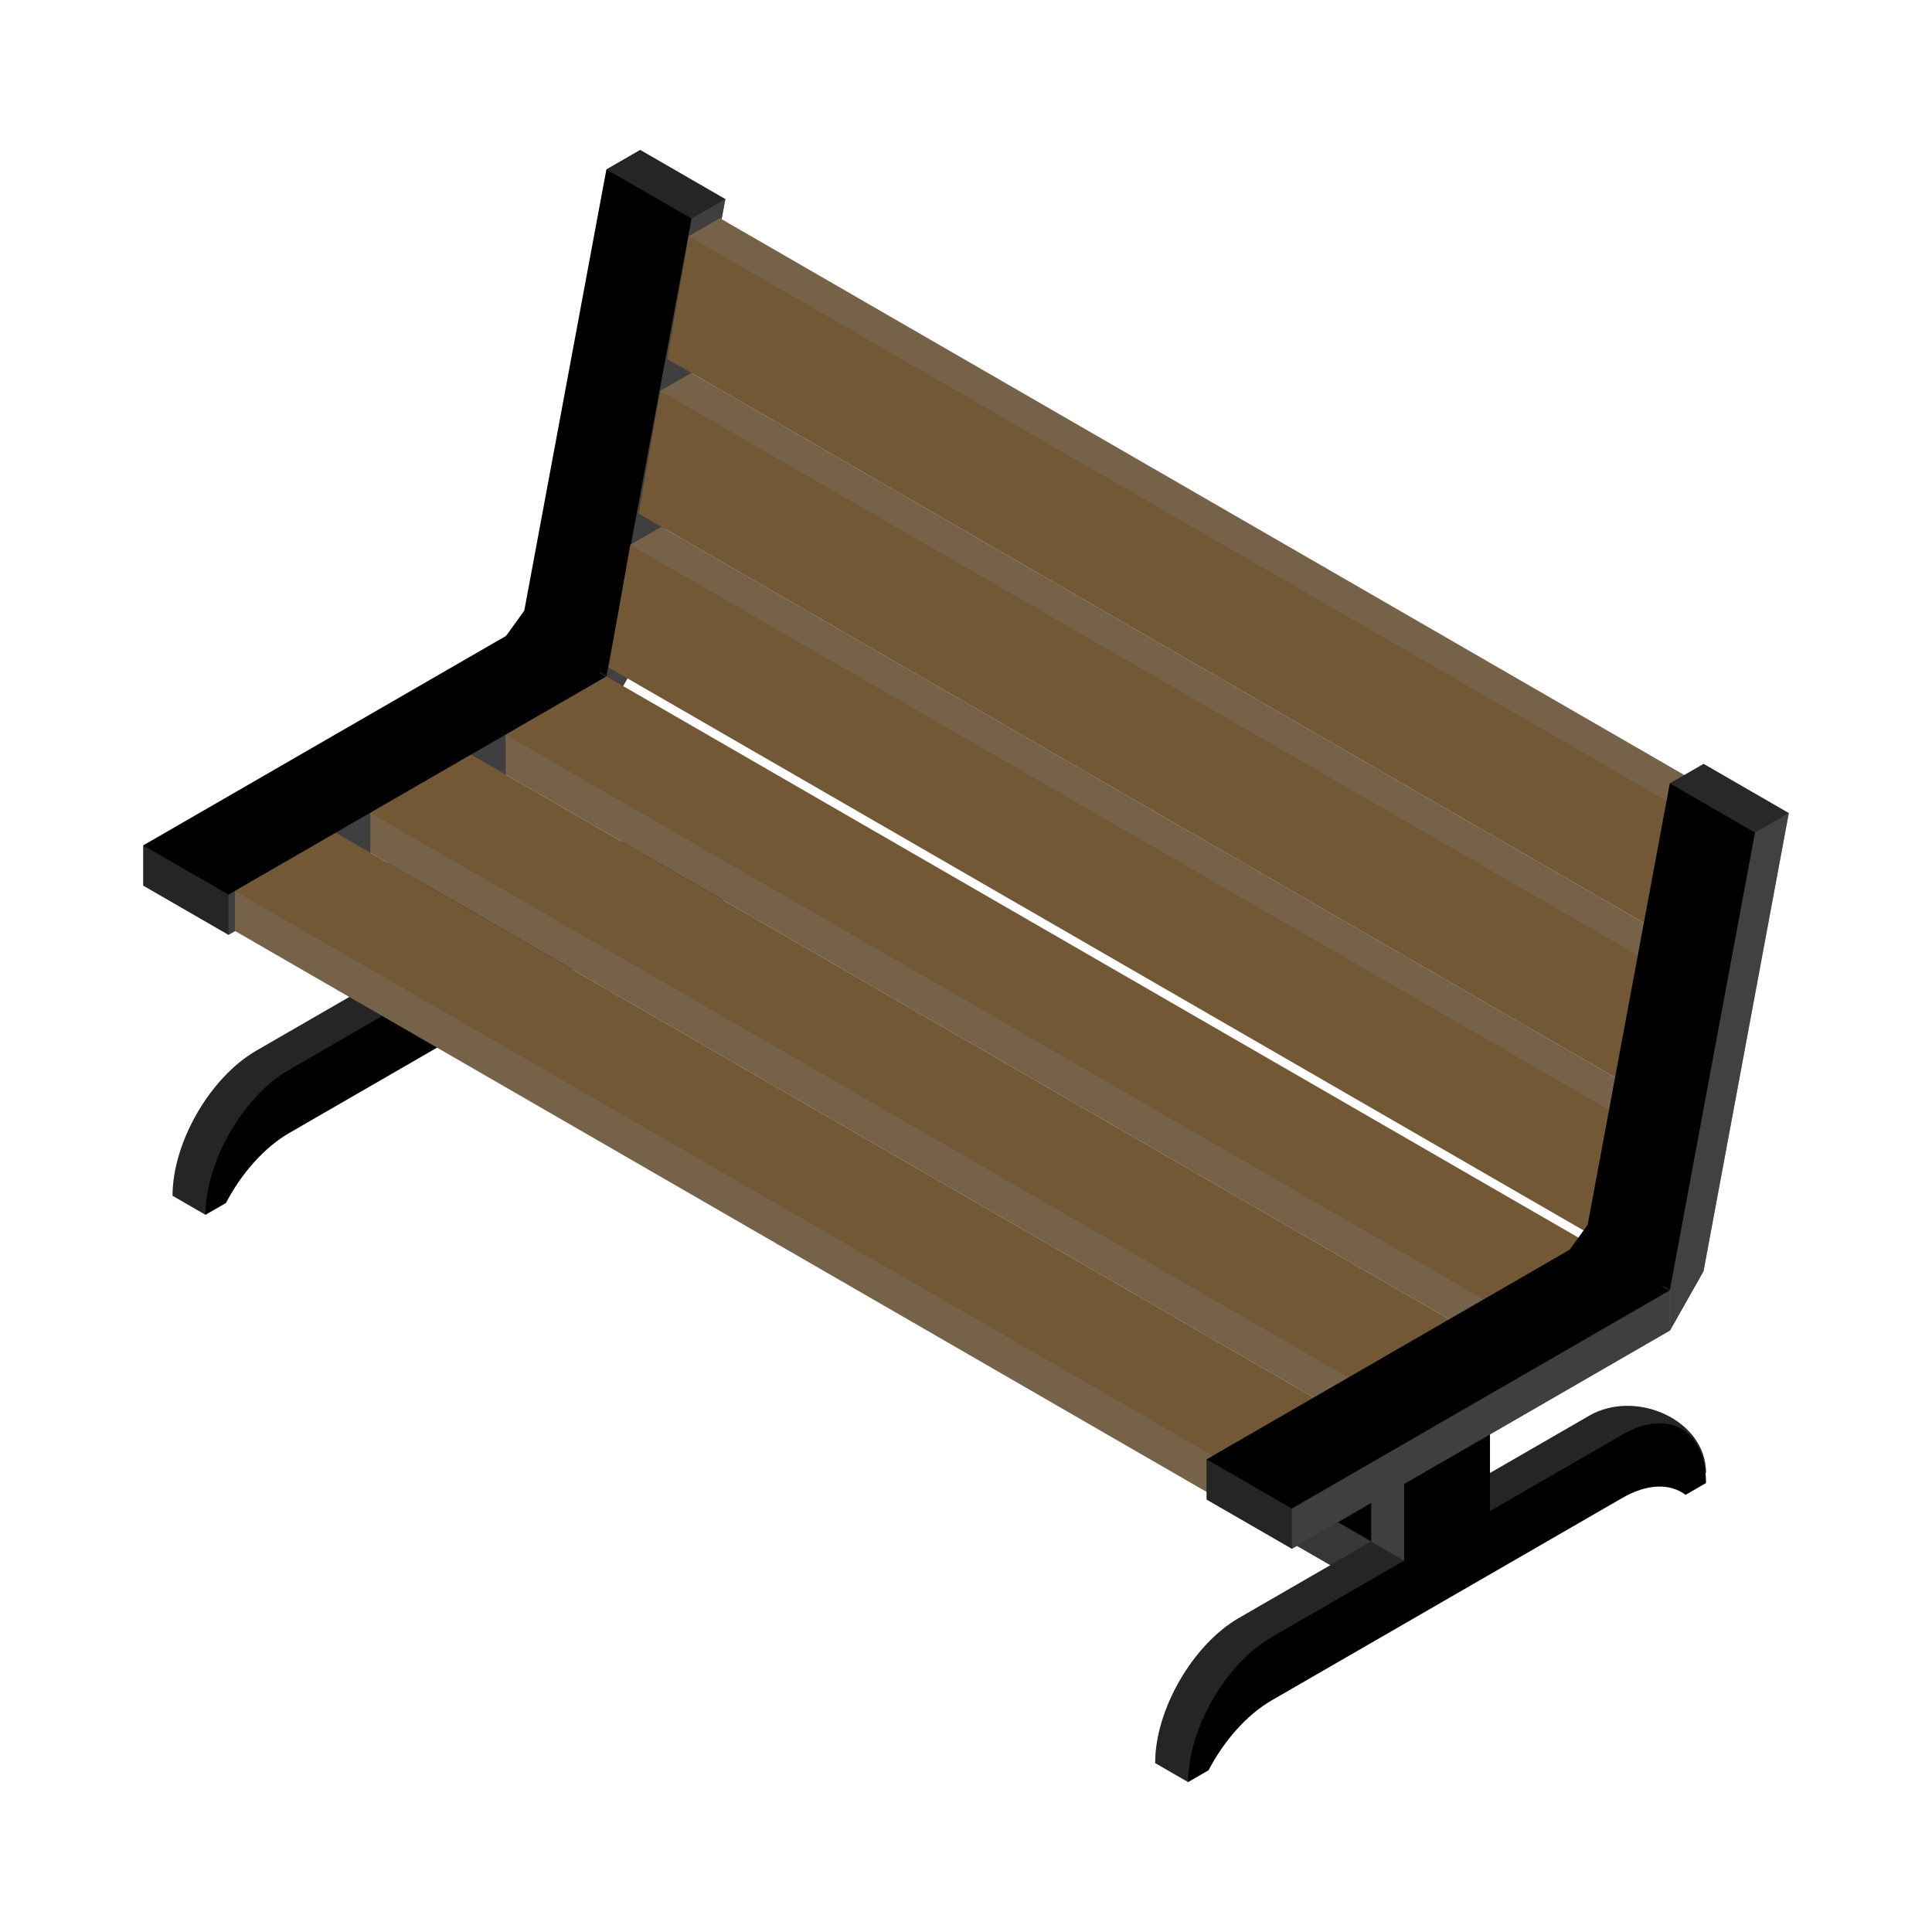 <?xml version="1.0" encoding="UTF-8" standalone="no"?><!DOCTYPE svg PUBLIC "-//W3C//DTD SVG 1.1//EN" "http://www.w3.org/Graphics/SVG/1.1/DTD/svg11.dtd"><svg width="100%" height="100%" viewBox="0 0 200 200" version="1.1" xmlns="http://www.w3.org/2000/svg" xmlns:xlink="http://www.w3.org/1999/xlink" xml:space="preserve" xmlns:serif="http://www.serif.com/" style="fill-rule:evenodd;clip-rule:evenodd;stroke-linejoin:round;stroke-miterlimit:2;"><path d="M66.251,67.93l-3.493,2.02l-0,4.162l3.493,-6.182Z"/><g><path d="M66.251,67.93l-3.493,2.02l-0,4.162l3.493,-6.182Z" style="fill:#818181;fill-opacity:0.27;"/><path d="M66.251,67.93l-3.493,2.02l-0,4.162l3.493,-6.182Z" style="fill:#818181;fill-opacity:0.33;"/></g><path d="M176.352,131.559l-3.494,2.02l0,4.161l3.494,-6.181Z"/><path d="M176.352,131.559l-3.494,2.02l0,4.161l3.494,-6.181Z" style="fill:#818181;fill-opacity:0.27;"/><path d="M176.352,131.559l-3.494,2.02l0,4.161l3.494,-6.181Z" style="fill:#818181;fill-opacity:0.27;"/><path d="M176.352,131.559l-3.494,2.02l0,4.161l3.494,-6.181Z"/><g><path d="M176.352,131.559l-3.494,2.02l0,4.161l3.494,-6.181Z" style="fill:#818181;fill-opacity:0.27;"/><path d="M176.352,131.559l-3.494,2.02l0,4.161l3.494,-6.181Z" style="fill:#818181;fill-opacity:0.33;"/></g><path d="M132.738,154.248l-0,4.901l9.934,5.736l8.489,-4.901l-0,-4.9l-9.935,-5.736l-8.488,4.9Z"/><path d="M132.738,154.248l-0,4.901l9.934,5.736l8.489,-4.901l-0,-4.9l-8.489,4.9l-9.934,-5.736Z" style="fill:#818181;fill-opacity:0.24;"/><path d="M132.738,154.248l-0,4.901l9.934,5.736l0,-4.901l-9.934,-5.736Z" style="fill:#818181;fill-opacity:0.24;"/><path d="M122.993,184.479l2.115,-1.221c1.59,-3.038 3.939,-5.737 6.557,-7.248l36.269,-20.94c2.618,-1.511 4.966,-1.525 6.556,-0.323l2.115,-1.22c-0,-0.362 -0.017,-0.709 -0.049,-1.043l0.049,-0.002c-0,-5.526 -7.295,-8.693 -12.081,-5.93l-10.281,5.936l-0,-9.667l0.012,-0.042l-3.422,-1.962l-8.887,5.131l-0,13.639l-13.691,7.905c-4.786,2.763 -8.671,9.493 -8.671,15.019l3.409,1.968Z"/><path d="M122.993,184.479c0,-5.526 3.886,-12.255 8.672,-15.018l13.691,-7.905l-0,-13.639l8.887,-5.131l-0,0.035l0.012,-0.042l-3.422,-1.962l-8.887,5.131l-0,13.639l-13.691,7.905c-4.786,2.763 -8.671,9.493 -8.671,15.019l3.409,1.968Zm31.25,-31.991l-0,3.937l13.691,-7.905c4.473,-2.582 8.159,-0.791 8.622,3.964l0.049,-0.002c-0,-5.526 -7.295,-8.693 -12.081,-5.93l-10.281,5.936Z" style="fill:#818181;fill-opacity:0.29;"/><path d="M141.946,159.587l3.41,1.969l-0,-13.639l-3.41,-1.969l-0,13.639Z" style="fill:#818181;fill-opacity:0.29;"/><path d="M21.276,125.753l2.115,-1.221c1.59,-3.039 3.939,-5.737 6.556,-7.248l36.27,-20.941c2.618,-1.511 4.966,-1.524 6.556,-0.322l2.115,-1.221c-0,-0.361 -0.017,-0.709 -0.049,-1.042l0.049,-0.003c-0,-5.526 -7.295,-8.693 -12.081,-5.93l-10.281,5.936l-0,-9.666l0.012,-0.043l-3.422,-1.961l-8.887,5.131l-0,13.639l-13.692,7.904c-4.785,2.763 -8.671,9.493 -8.671,15.019l3.41,1.969Z"/><path d="M21.276,125.753c0,-5.526 3.886,-12.256 8.671,-15.019l13.691,-7.904l0,-13.639l8.888,-5.131l-0,0.035l0.012,-0.043l-3.422,-1.961l-8.887,5.131l-0,13.639l-13.692,7.904c-4.785,2.763 -8.671,9.493 -8.671,15.019l3.41,1.969Zm31.25,-31.992l-0,3.938l13.691,-7.905c4.472,-2.582 8.159,-0.792 8.622,3.964l0.049,-0.003c-0,-5.526 -7.295,-8.693 -12.081,-5.93l-10.281,5.936Z" style="fill:#818181;fill-opacity:0.29;"/><path d="M40.229,100.861l3.409,1.969l0,-13.639l-3.409,-1.969l-0,13.639Z" style="fill:#818181;fill-opacity:0.29;"/><g><path d="M62.773,17.54l-8.819,47.39l8.819,5.091l3.497,-2.019l8.819,-47.39l-8.819,-5.091l-3.497,2.019Z"/><path d="M62.773,17.54l8.819,5.091l-8.819,47.39l3.497,-2.019l8.819,-47.39l-8.819,-5.091l-3.497,2.019Z" style="fill:#818181;fill-opacity:0.29;"/><path d="M75.089,20.612l-3.497,2.019l-8.819,47.39l3.497,-2.019l8.819,-47.39Z" style="fill:#818181;fill-opacity:0.29;"/></g><g><path d="M14.826,87.514l0,4.163l8.828,5.097l39.122,-22.588l0,-4.163l-8.827,-5.096l-39.123,22.587Z"/><g><path d="M62.776,70.023l-39.122,22.587l-8.828,-5.096l0,4.163l8.828,5.097l39.122,-22.588l0,-4.163Z" style="fill:#818181;fill-opacity:0.29;"/><path d="M62.776,70.023l-39.122,22.587l-0,4.164l39.122,-22.588l0,-4.163Z" style="fill:#818181;fill-opacity:0.29;"/></g></g><g><path d="M65.243,56.401l-2.232,12.706l102.892,59.405l0.001,-0.005l0.033,0.025l3.193,-1.883l2.233,-12.706l-102.893,-59.405l-3.227,1.863Z" style="fill:#725835;"/><path d="M65.243,56.401l102.893,59.405l-2.232,12.701l0.033,0.025l3.193,-1.883l2.233,-12.706l-102.893,-59.405l-3.227,1.863Z" style="fill:#818181;fill-opacity:0.26;"/><path d="M171.363,113.943l-3.227,1.863l-2.232,12.701l0.033,0.025l3.193,-1.883l2.233,-12.706Z" style="fill:#818181;fill-opacity:0.26;"/></g><g><path d="M68.342,40.47l-2.233,12.705l102.893,59.405l0.001,-0.004l0.033,0.024l3.193,-1.883l2.232,-12.705l-102.892,-59.405l-3.227,1.863Z" style="fill:#725835;"/><path d="M68.342,40.47l102.892,59.405l-2.231,12.701l0.033,0.024l3.193,-1.883l2.232,-12.705l-102.892,-59.405l-3.227,1.863Z" style="fill:#818181;fill-opacity:0.26;"/><path d="M174.461,98.012l-3.227,1.863l-2.231,12.701l0.033,0.024l3.193,-1.883l2.232,-12.705Z" style="fill:#818181;fill-opacity:0.26;"/></g><g><path d="M71.29,24.451l-2.233,12.706l102.893,59.405l0,-0.005l0.034,0.024l3.192,-1.882l2.233,-12.706l-102.892,-59.405l-3.227,1.863Z" style="fill:#725835;"/><path d="M71.29,24.451l102.892,59.405l-2.232,12.701l0.034,0.024l3.192,-1.882l2.233,-12.706l-102.892,-59.405l-3.227,1.863Z" style="fill:#818181;fill-opacity:0.26;"/><path d="M177.409,81.993l-3.227,1.863l-2.232,12.701l0.034,0.024l3.192,-1.882l2.233,-12.706Z" style="fill:#818181;fill-opacity:0.26;"/></g><path d="M52.348,80.184l102.676,59.28l10.441,-6.027l-0,-4.127l-102.677,-59.28l-10.44,6.028l-0,4.126Z" style="fill:#725835;"/><path d="M155.024,135.338l-102.676,-59.28l-0,4.126l102.676,59.28l10.441,-6.027l-0,-4.127l-10.441,6.028Z" style="fill:#818181;fill-opacity:0.27;"/><path d="M155.024,135.338l0,4.126l10.441,-6.027l-0,-4.127l-10.441,6.028Z" style="fill:#818181;fill-opacity:0.38;"/><g><path d="M38.334,88.275l102.676,59.28l10.441,-6.027l-0,-4.127l-102.677,-59.28l-10.44,6.028l-0,4.126Z" style="fill:#725835;"/><path d="M141.01,143.429l-102.676,-59.28l-0,4.126l102.676,59.28l10.441,-6.027l-0,-4.127l-10.441,6.028Z" style="fill:#818181;fill-opacity:0.27;"/><path d="M141.01,143.429l0,4.126l10.441,-6.027l-0,-4.127l-10.441,6.028Z" style="fill:#949494;fill-opacity:0.38;"/></g><g><path d="M24.32,96.366l102.676,59.28l10.441,-6.028l-0,-4.126l-102.677,-59.28l-10.44,6.028l-0,4.126Z" style="fill:#725835;"/><path d="M126.996,151.52l-102.676,-59.28l-0,4.126l102.676,59.28l10.441,-6.028l-0,-4.126l-10.441,6.028Z" style="fill:#818181;fill-opacity:0.27;"/><path d="M126.996,151.52l0,4.126l10.441,-6.028l-0,-4.126l-10.441,6.028Z" style="fill:#818181;fill-opacity:0.38;"/></g><g><path d="M124.908,151.07l0,4.163l8.828,5.096l39.122,-22.587l0,-4.163l-8.827,-5.097l-39.123,22.588Z"/><g><path d="M172.858,133.579l-39.122,22.587l-8.828,-5.096l0,4.163l8.828,5.096l39.122,-22.587l0,-4.163Z" style="fill:#818181;fill-opacity:0.29;"/><path d="M172.858,133.579l-39.122,22.587l-0,4.163l39.122,-22.587l0,-4.163Z" style="fill:#818181;fill-opacity:0.29;"/></g></g><path d="M172.858,81.097l-8.819,47.39l8.819,5.092l3.497,-2.019l8.819,-47.39l-8.819,-5.092l-3.497,2.019Z"/><path d="M172.858,81.097l8.819,5.092l-8.819,47.39l3.497,-2.019l8.819,-47.39l-8.819,-5.092l-3.497,2.019Z" style="fill:#8a8a8a;fill-opacity:0.29;"/><path d="M185.174,84.17l-3.497,2.019l-8.819,47.39l3.497,-2.019l8.819,-47.39Z" style="fill:#818181;fill-opacity:0.29;"/><path d="M173.087,131.823l-8.731,-5.04l-1.922,2.665l8.73,5.04l1.923,-2.665Z"/><path d="M63.074,68.307l-8.806,-5.084l-1.923,2.665l8.806,5.084l1.923,-2.665Z"/></svg>
